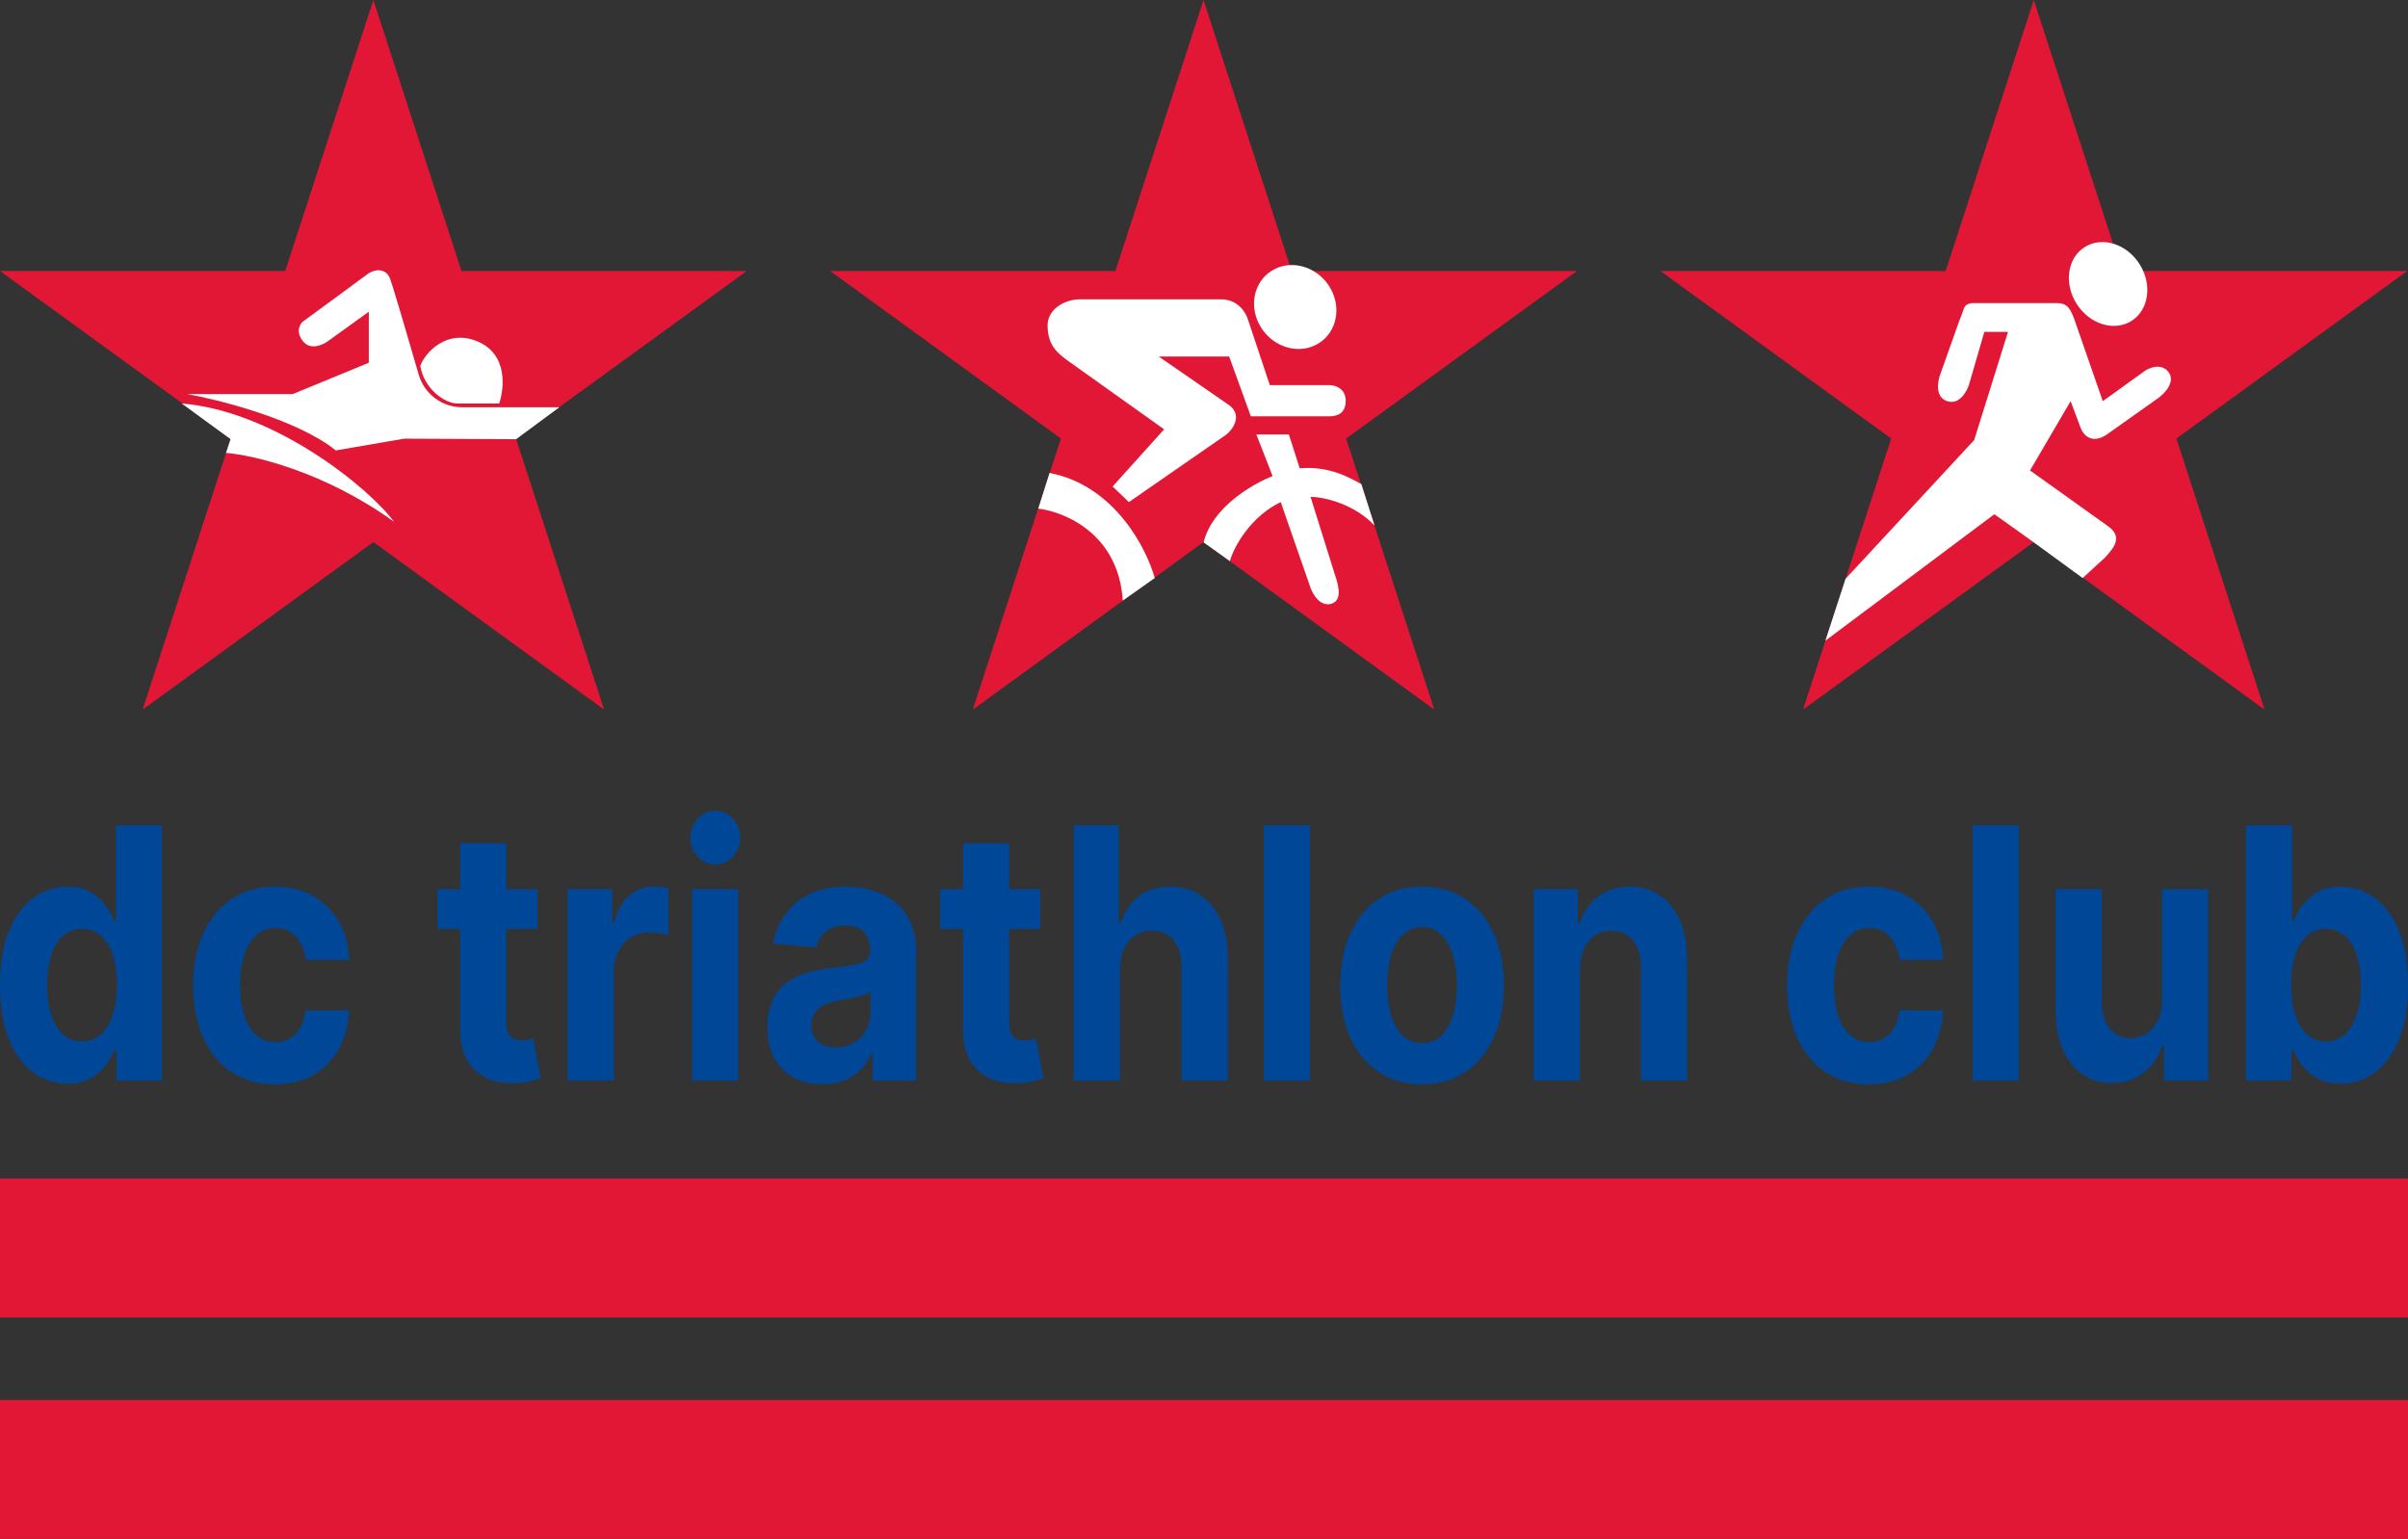 <svg width="97" height="62" viewBox="0 0 97 62" fill="none" xmlns="http://www.w3.org/2000/svg">
<rect x="0" y="0" width="97" height="62" fill="#333333" stroke="none"/>
<g clip-path="url(#clip0_432_697)">
<path d="M0 47.483H97V53.078H0V47.483Z" fill="#E11735"/>
<path d="M0 56.405H97V62H0V56.405Z" fill="#E11735"/>
<path d="M15.04 0L18.59 10.919H30.079L20.784 17.668L24.335 28.587L15.04 21.838L5.745 28.587L9.295 17.668L0 10.919H11.489L15.04 0Z" fill="#E11735"/>
<path d="M13.528 18.146C11.913 16.86 8.693 16.08 7.551 15.878H11.788L14.857 14.614V12.558L13.21 13.744C12.998 13.902 12.499 14.124 12.201 13.744C11.904 13.365 12.077 13.059 12.201 12.954C12.201 12.954 14.525 11.258 14.751 11.082C15.123 10.792 15.548 10.819 15.707 11.214C15.812 11.474 16.447 13.643 16.868 15.095C17.093 15.871 17.805 16.407 18.614 16.407H22.532L20.792 17.693L16.291 17.672L13.528 18.146Z" fill="white"/>
<path d="M18.426 16.256C17.9 16.256 17.081 15.651 16.93 14.744C17.114 14.212 18.002 13.225 19.252 13.762C20.501 14.299 20.292 15.725 20.108 16.256H18.426Z" fill="white"/>
<path d="M15.87 21.02C13.079 19.003 10.197 18.331 9.104 18.247L9.288 17.693L7.32 16.256C11.042 16.558 14.848 19.633 15.87 21.02Z" fill="white"/>
<path d="M48.481 0L52.031 10.919H63.521L54.226 17.668L57.776 28.587L48.481 21.838L39.186 28.587L42.736 17.668L33.441 10.919H44.931L48.481 0Z" fill="#E11735"/>
<path d="M45.474 20.228L44.819 19.599L46.894 17.296L43.072 14.573C42.636 14.258 42.199 13.944 42.199 13.107C42.199 12.478 42.854 12.059 43.509 12.059H49.186C49.885 12.059 50.205 12.618 50.278 12.897L51.151 15.515H53.553C53.771 15.515 54.208 15.641 54.208 16.144C54.208 16.646 53.88 16.772 53.553 16.772H50.387L49.514 14.363H46.675L49.404 16.248C50.103 16.667 49.696 17.261 49.404 17.505L45.474 20.228Z" fill="white"/>
<path d="M51.264 19.18L50.609 17.505H51.919L52.356 18.866C53.556 18.762 54.403 19.263 54.84 19.507L55.37 21.171C54.584 20.333 53.374 20.018 52.792 20.018L53.775 23.16C53.884 23.474 54.102 24.144 53.666 24.312C53.229 24.479 52.901 23.998 52.792 23.684L51.591 20.228C50.369 20.814 49.689 22.049 49.544 22.607L48.484 21.851C48.834 20.427 50.463 19.495 51.264 19.18Z" fill="white"/>
<path d="M45.229 24.195C45.054 21.514 42.916 20.63 41.824 20.49L42.278 19.054C44.898 19.556 46.188 22.101 46.515 23.288L45.229 24.195Z" fill="white"/>
<path d="M53.625 11.671C54.069 12.522 53.78 13.524 52.979 13.909C52.178 14.294 51.169 13.917 50.724 13.067C50.28 12.216 50.569 11.214 51.37 10.829C52.171 10.444 53.18 10.821 53.625 11.671Z" fill="white"/>
<path d="M81.926 0L85.477 10.919H96.966L87.671 17.668L91.221 28.587L81.926 21.838L72.631 28.587L76.182 17.668L66.887 10.919H78.376L81.926 0Z" fill="#E11735"/>
<path d="M78.162 15.072L78.912 12.961C78.957 12.848 79.062 12.58 79.116 12.416C79.171 12.253 79.366 12.212 79.457 12.212H82.865C83.301 12.212 83.41 12.485 83.546 12.825L84.705 16.162L86.409 14.936C86.613 14.8 87.09 14.623 87.363 15.004C87.635 15.386 87.204 15.844 86.954 16.026L84.841 17.524C84.241 17.906 83.91 17.502 83.819 17.252L83.41 16.162L81.774 18.954L84.877 21.171C85.552 21.62 85.149 22.069 84.812 22.445L84.802 22.456L83.894 23.288L81.927 21.851L80.338 20.717L73.531 25.811L74.342 23.32L79.525 17.729L80.888 13.37H79.934L79.321 15.481C79.23 15.776 78.926 16.326 78.435 16.162C77.944 15.999 78.049 15.368 78.162 15.072Z" fill="white"/>
<path d="M86.273 10.79C86.723 11.651 86.482 12.64 85.734 12.999C84.987 13.359 84.016 12.953 83.566 12.092C83.116 11.232 83.358 10.242 84.105 9.883C84.853 9.523 85.823 9.93 86.273 10.79Z" fill="white"/>
<path d="M90.473 43.533V33.251H92.329V37.117H92.386C92.467 36.909 92.585 36.698 92.739 36.484C92.895 36.266 93.099 36.086 93.349 35.942C93.602 35.794 93.915 35.721 94.29 35.721C94.778 35.721 95.228 35.868 95.641 36.163C96.053 36.454 96.383 36.894 96.63 37.483C96.877 38.069 97.001 38.803 97.001 39.687C97.001 40.547 96.88 41.273 96.639 41.866C96.4 42.455 96.075 42.902 95.663 43.206C95.253 43.508 94.794 43.658 94.286 43.658C93.925 43.658 93.619 43.59 93.366 43.452C93.116 43.315 92.912 43.143 92.752 42.935C92.592 42.724 92.47 42.512 92.386 42.298H92.303V43.533H90.473ZM92.29 39.677C92.29 40.136 92.345 40.535 92.456 40.877C92.566 41.218 92.726 41.484 92.935 41.675C93.144 41.862 93.398 41.956 93.697 41.956C93.999 41.956 94.255 41.861 94.464 41.67C94.674 41.476 94.832 41.208 94.939 40.867C95.05 40.522 95.105 40.126 95.105 39.677C95.105 39.232 95.051 38.84 94.944 38.502C94.836 38.164 94.678 37.9 94.469 37.709C94.26 37.518 94.002 37.423 93.697 37.423C93.395 37.423 93.14 37.515 92.93 37.699C92.724 37.883 92.566 38.144 92.456 38.482C92.345 38.82 92.29 39.218 92.29 39.677Z" fill="#004798"/>
<path d="M87.097 40.249V35.821H88.954V43.533H87.171V42.132H87.101C86.95 42.584 86.699 42.947 86.347 43.221C85.999 43.496 85.573 43.633 85.071 43.633C84.623 43.633 84.23 43.516 83.89 43.282C83.55 43.047 83.284 42.714 83.092 42.283C82.903 41.851 82.808 41.334 82.805 40.731V35.821H84.661V40.35C84.664 40.805 84.77 41.165 84.979 41.429C85.188 41.693 85.469 41.826 85.82 41.826C86.044 41.826 86.253 41.767 86.448 41.65C86.642 41.529 86.799 41.352 86.918 41.118C87.04 40.883 87.1 40.594 87.097 40.249Z" fill="#004798"/>
<path d="M81.317 33.251V43.533H79.461V33.251H81.317Z" fill="#004798"/>
<path d="M75.283 43.683C74.597 43.683 74.007 43.516 73.513 43.181C73.022 42.843 72.645 42.375 72.38 41.776C72.119 41.176 71.988 40.487 71.988 39.707C71.988 38.917 72.12 38.224 72.385 37.629C72.652 37.03 73.031 36.563 73.522 36.228C74.013 35.89 74.597 35.721 75.274 35.721C75.858 35.721 76.369 35.843 76.808 36.087C77.247 36.332 77.594 36.675 77.849 37.117C78.105 37.558 78.246 38.077 78.272 38.673H76.52C76.471 38.288 76.34 37.978 76.128 37.744C75.919 37.507 75.644 37.388 75.304 37.388C75.017 37.388 74.766 37.478 74.55 37.659C74.338 37.836 74.173 38.096 74.054 38.437C73.935 38.778 73.875 39.192 73.875 39.677C73.875 40.169 73.933 40.587 74.049 40.932C74.169 41.277 74.336 41.54 74.55 41.72C74.766 41.901 75.017 41.991 75.304 41.991C75.517 41.991 75.707 41.941 75.875 41.841C76.047 41.74 76.188 41.595 76.298 41.404C76.411 41.21 76.485 40.977 76.52 40.706H78.272C78.243 41.295 78.103 41.814 77.854 42.263C77.607 42.708 77.266 43.056 76.83 43.307C76.394 43.558 75.878 43.683 75.283 43.683Z" fill="#004798"/>
<path d="M63.642 39.075V43.533H61.785V35.821H63.554V37.182H63.633C63.781 36.733 64.029 36.379 64.378 36.117C64.727 35.853 65.149 35.721 65.646 35.721C66.111 35.721 66.516 35.838 66.862 36.072C67.208 36.307 67.476 36.641 67.668 37.076C67.86 37.508 67.956 38.024 67.956 38.623V43.533H66.099V39.004C66.102 38.532 65.998 38.164 65.785 37.9C65.573 37.632 65.281 37.498 64.91 37.498C64.66 37.498 64.439 37.56 64.247 37.684C64.058 37.808 63.91 37.989 63.803 38.226C63.698 38.46 63.645 38.743 63.642 39.075Z" fill="#004798"/>
<path d="M57.283 43.683C56.606 43.683 56.02 43.518 55.526 43.186C55.035 42.852 54.656 42.386 54.389 41.791C54.122 41.191 53.988 40.497 53.988 39.707C53.988 38.91 54.122 38.214 54.389 37.619C54.656 37.02 55.035 36.554 55.526 36.223C56.02 35.888 56.606 35.721 57.283 35.721C57.959 35.721 58.544 35.888 59.034 36.223C59.528 36.554 59.909 37.02 60.176 37.619C60.443 38.214 60.577 38.91 60.577 39.707C60.577 40.497 60.443 41.191 60.176 41.791C59.909 42.386 59.528 42.852 59.034 43.186C58.544 43.518 57.959 43.683 57.283 43.683ZM57.291 42.026C57.599 42.026 57.856 41.926 58.063 41.725C58.269 41.521 58.424 41.243 58.529 40.892C58.636 40.541 58.69 40.141 58.69 39.692C58.69 39.244 58.636 38.844 58.529 38.492C58.424 38.141 58.269 37.863 58.063 37.659C57.856 37.455 57.599 37.352 57.291 37.352C56.98 37.352 56.719 37.455 56.507 37.659C56.298 37.863 56.139 38.141 56.032 38.492C55.927 38.844 55.875 39.244 55.875 39.692C55.875 40.141 55.927 40.541 56.032 40.892C56.139 41.243 56.298 41.521 56.507 41.725C56.719 41.926 56.98 42.026 57.291 42.026Z" fill="#004798"/>
<path d="M52.77 33.251V43.533H50.914V33.251H52.77Z" fill="#004798"/>
<path d="M45.114 39.075V43.533H43.258V33.251H45.062V37.182H45.141C45.291 36.727 45.535 36.37 45.872 36.112C46.209 35.851 46.632 35.721 47.141 35.721C47.605 35.721 48.011 35.838 48.356 36.072C48.705 36.303 48.975 36.636 49.167 37.071C49.362 37.503 49.458 38.02 49.455 38.623V43.533H47.598V39.004C47.601 38.529 47.496 38.159 47.284 37.895C47.075 37.63 46.782 37.498 46.404 37.498C46.151 37.498 45.928 37.56 45.733 37.684C45.541 37.808 45.39 37.988 45.28 38.226C45.172 38.46 45.117 38.743 45.114 39.075Z" fill="#004798"/>
<path d="M41.906 35.821V37.428H37.875V35.821H41.906ZM38.79 33.974H40.647V41.163C40.647 41.36 40.673 41.514 40.725 41.625C40.777 41.732 40.85 41.807 40.943 41.851C41.039 41.894 41.149 41.916 41.274 41.916C41.361 41.916 41.448 41.908 41.536 41.891C41.623 41.871 41.69 41.856 41.736 41.846L42.028 43.437C41.935 43.471 41.804 43.509 41.636 43.553C41.467 43.599 41.262 43.628 41.021 43.638C40.574 43.658 40.182 43.59 39.845 43.432C39.511 43.275 39.251 43.031 39.065 42.699C38.879 42.368 38.787 41.949 38.79 41.444V33.974Z" fill="#004798"/>
<path d="M33.137 43.678C32.709 43.678 32.329 43.593 31.995 43.422C31.661 43.248 31.396 42.992 31.202 42.654C31.01 42.313 30.914 41.888 30.914 41.379C30.914 40.951 30.982 40.591 31.119 40.3C31.256 40.008 31.441 39.774 31.677 39.597C31.912 39.419 32.179 39.285 32.478 39.195C32.781 39.105 33.097 39.041 33.428 39.004C33.818 38.957 34.132 38.914 34.37 38.874C34.608 38.83 34.781 38.767 34.888 38.683C34.996 38.599 35.05 38.475 35.05 38.312V38.281C35.05 37.963 34.962 37.717 34.788 37.543C34.617 37.369 34.373 37.282 34.056 37.282C33.722 37.282 33.456 37.368 33.259 37.538C33.061 37.706 32.93 37.916 32.866 38.171L31.149 38.01C31.236 37.542 31.408 37.137 31.664 36.795C31.919 36.451 32.249 36.186 32.653 36.002C33.06 35.815 33.53 35.721 34.065 35.721C34.437 35.721 34.792 35.771 35.132 35.871C35.475 35.972 35.779 36.128 36.043 36.338C36.31 36.549 36.521 36.82 36.675 37.152C36.829 37.48 36.906 37.873 36.906 38.331V43.533H35.145V42.463H35.093C34.986 42.704 34.842 42.917 34.662 43.101C34.482 43.282 34.265 43.424 34.013 43.528C33.76 43.628 33.468 43.678 33.137 43.678ZM33.668 42.202C33.941 42.202 34.182 42.14 34.392 42.017C34.601 41.889 34.765 41.719 34.884 41.505C35.003 41.29 35.063 41.047 35.063 40.776V39.958C35.005 40.002 34.925 40.042 34.823 40.079C34.724 40.112 34.612 40.144 34.487 40.174C34.362 40.201 34.238 40.226 34.113 40.249C33.988 40.269 33.874 40.288 33.773 40.305C33.555 40.341 33.365 40.4 33.202 40.48C33.039 40.561 32.913 40.669 32.823 40.807C32.733 40.94 32.688 41.108 32.688 41.309C32.688 41.6 32.779 41.822 32.962 41.976C33.148 42.127 33.383 42.202 33.668 42.202Z" fill="#004798"/>
<path d="M27.882 43.532V35.821H29.739V43.532H27.882ZM28.815 34.827C28.539 34.827 28.302 34.722 28.104 34.511C27.91 34.297 27.812 34.041 27.812 33.743C27.812 33.448 27.91 33.196 28.104 32.985C28.302 32.77 28.539 32.663 28.815 32.663C29.091 32.663 29.326 32.77 29.521 32.985C29.718 33.196 29.817 33.448 29.817 33.743C29.817 34.041 29.718 34.297 29.521 34.511C29.326 34.722 29.091 34.827 28.815 34.827Z" fill="#004798"/>
<path d="M22.863 43.533V35.821H24.663V37.167H24.733C24.855 36.688 25.06 36.327 25.347 36.082C25.635 35.834 25.966 35.711 26.341 35.711C26.434 35.711 26.534 35.718 26.641 35.731C26.749 35.744 26.843 35.763 26.925 35.786V37.684C26.838 37.654 26.717 37.627 26.563 37.603C26.409 37.58 26.268 37.568 26.14 37.568C25.867 37.568 25.623 37.637 25.408 37.774C25.196 37.908 25.028 38.095 24.903 38.337C24.781 38.577 24.72 38.855 24.72 39.17V43.533H22.863Z" fill="#004798"/>
<path d="M21.652 35.821V37.428H17.621V35.821H21.652ZM18.536 33.974H20.393V41.163C20.393 41.361 20.419 41.514 20.471 41.625C20.523 41.732 20.596 41.807 20.689 41.851C20.785 41.894 20.895 41.916 21.02 41.916C21.107 41.916 21.195 41.908 21.282 41.891C21.369 41.871 21.436 41.856 21.482 41.846L21.774 43.437C21.681 43.471 21.55 43.509 21.382 43.553C21.213 43.6 21.009 43.628 20.767 43.638C20.32 43.658 19.928 43.59 19.591 43.432C19.257 43.275 18.997 43.031 18.811 42.699C18.625 42.368 18.533 41.95 18.536 41.444V33.974Z" fill="#004798"/>
<path d="M11.076 43.683C10.39 43.683 9.8 43.516 9.306 43.181C8.815 42.843 8.438 42.375 8.173 41.776C7.912 41.176 7.781 40.487 7.781 39.707C7.781 38.917 7.913 38.224 8.178 37.629C8.445 37.03 8.824 36.563 9.315 36.228C9.806 35.89 10.39 35.721 11.067 35.721C11.651 35.721 12.162 35.843 12.601 36.087C13.04 36.332 13.387 36.675 13.642 37.117C13.898 37.558 14.039 38.077 14.065 38.673H12.313C12.264 38.288 12.133 37.978 11.921 37.744C11.712 37.507 11.437 37.388 11.098 37.388C10.81 37.388 10.559 37.478 10.344 37.659C10.132 37.836 9.966 38.096 9.847 38.437C9.728 38.778 9.668 39.192 9.668 39.677C9.668 40.169 9.726 40.587 9.842 40.932C9.962 41.277 10.129 41.54 10.344 41.72C10.559 41.901 10.81 41.991 11.098 41.991C11.309 41.991 11.5 41.941 11.668 41.841C11.84 41.74 11.981 41.595 12.091 41.404C12.204 41.21 12.278 40.977 12.313 40.706H14.065C14.036 41.295 13.896 41.814 13.647 42.263C13.4 42.708 13.058 43.056 12.623 43.307C12.187 43.558 11.671 43.683 11.076 43.683Z" fill="#004798"/>
<path d="M2.715 43.658C2.206 43.658 1.746 43.508 1.333 43.206C0.924 42.902 0.598 42.455 0.357 41.866C0.119 41.273 0 40.547 0 39.687C0 38.803 0.123 38.069 0.37 37.483C0.617 36.894 0.946 36.454 1.355 36.163C1.768 35.868 2.22 35.721 2.71 35.721C3.085 35.721 3.398 35.794 3.647 35.942C3.9 36.086 4.103 36.266 4.257 36.484C4.414 36.698 4.533 36.909 4.615 37.117H4.671V33.251H6.523V43.533H4.693V42.298H4.615C4.528 42.512 4.404 42.724 4.244 42.935C4.088 43.143 3.883 43.315 3.63 43.452C3.38 43.59 3.075 43.658 2.715 43.658ZM3.303 41.956C3.602 41.956 3.855 41.862 4.061 41.675C4.271 41.484 4.43 41.218 4.541 40.877C4.654 40.535 4.711 40.136 4.711 39.677C4.711 39.218 4.655 38.82 4.545 38.482C4.435 38.144 4.275 37.883 4.066 37.699C3.857 37.515 3.602 37.423 3.303 37.423C2.998 37.423 2.741 37.518 2.532 37.709C2.323 37.9 2.164 38.164 2.057 38.502C1.949 38.84 1.896 39.232 1.896 39.677C1.896 40.126 1.949 40.522 2.057 40.867C2.167 41.208 2.326 41.476 2.532 41.67C2.741 41.861 2.998 41.956 3.303 41.956Z" fill="#004798"/>
</g>
<defs>
<clipPath id="clip0_432_697">
<rect width="97" height="62" fill="white"/>
</clipPath>
</defs>
</svg>
